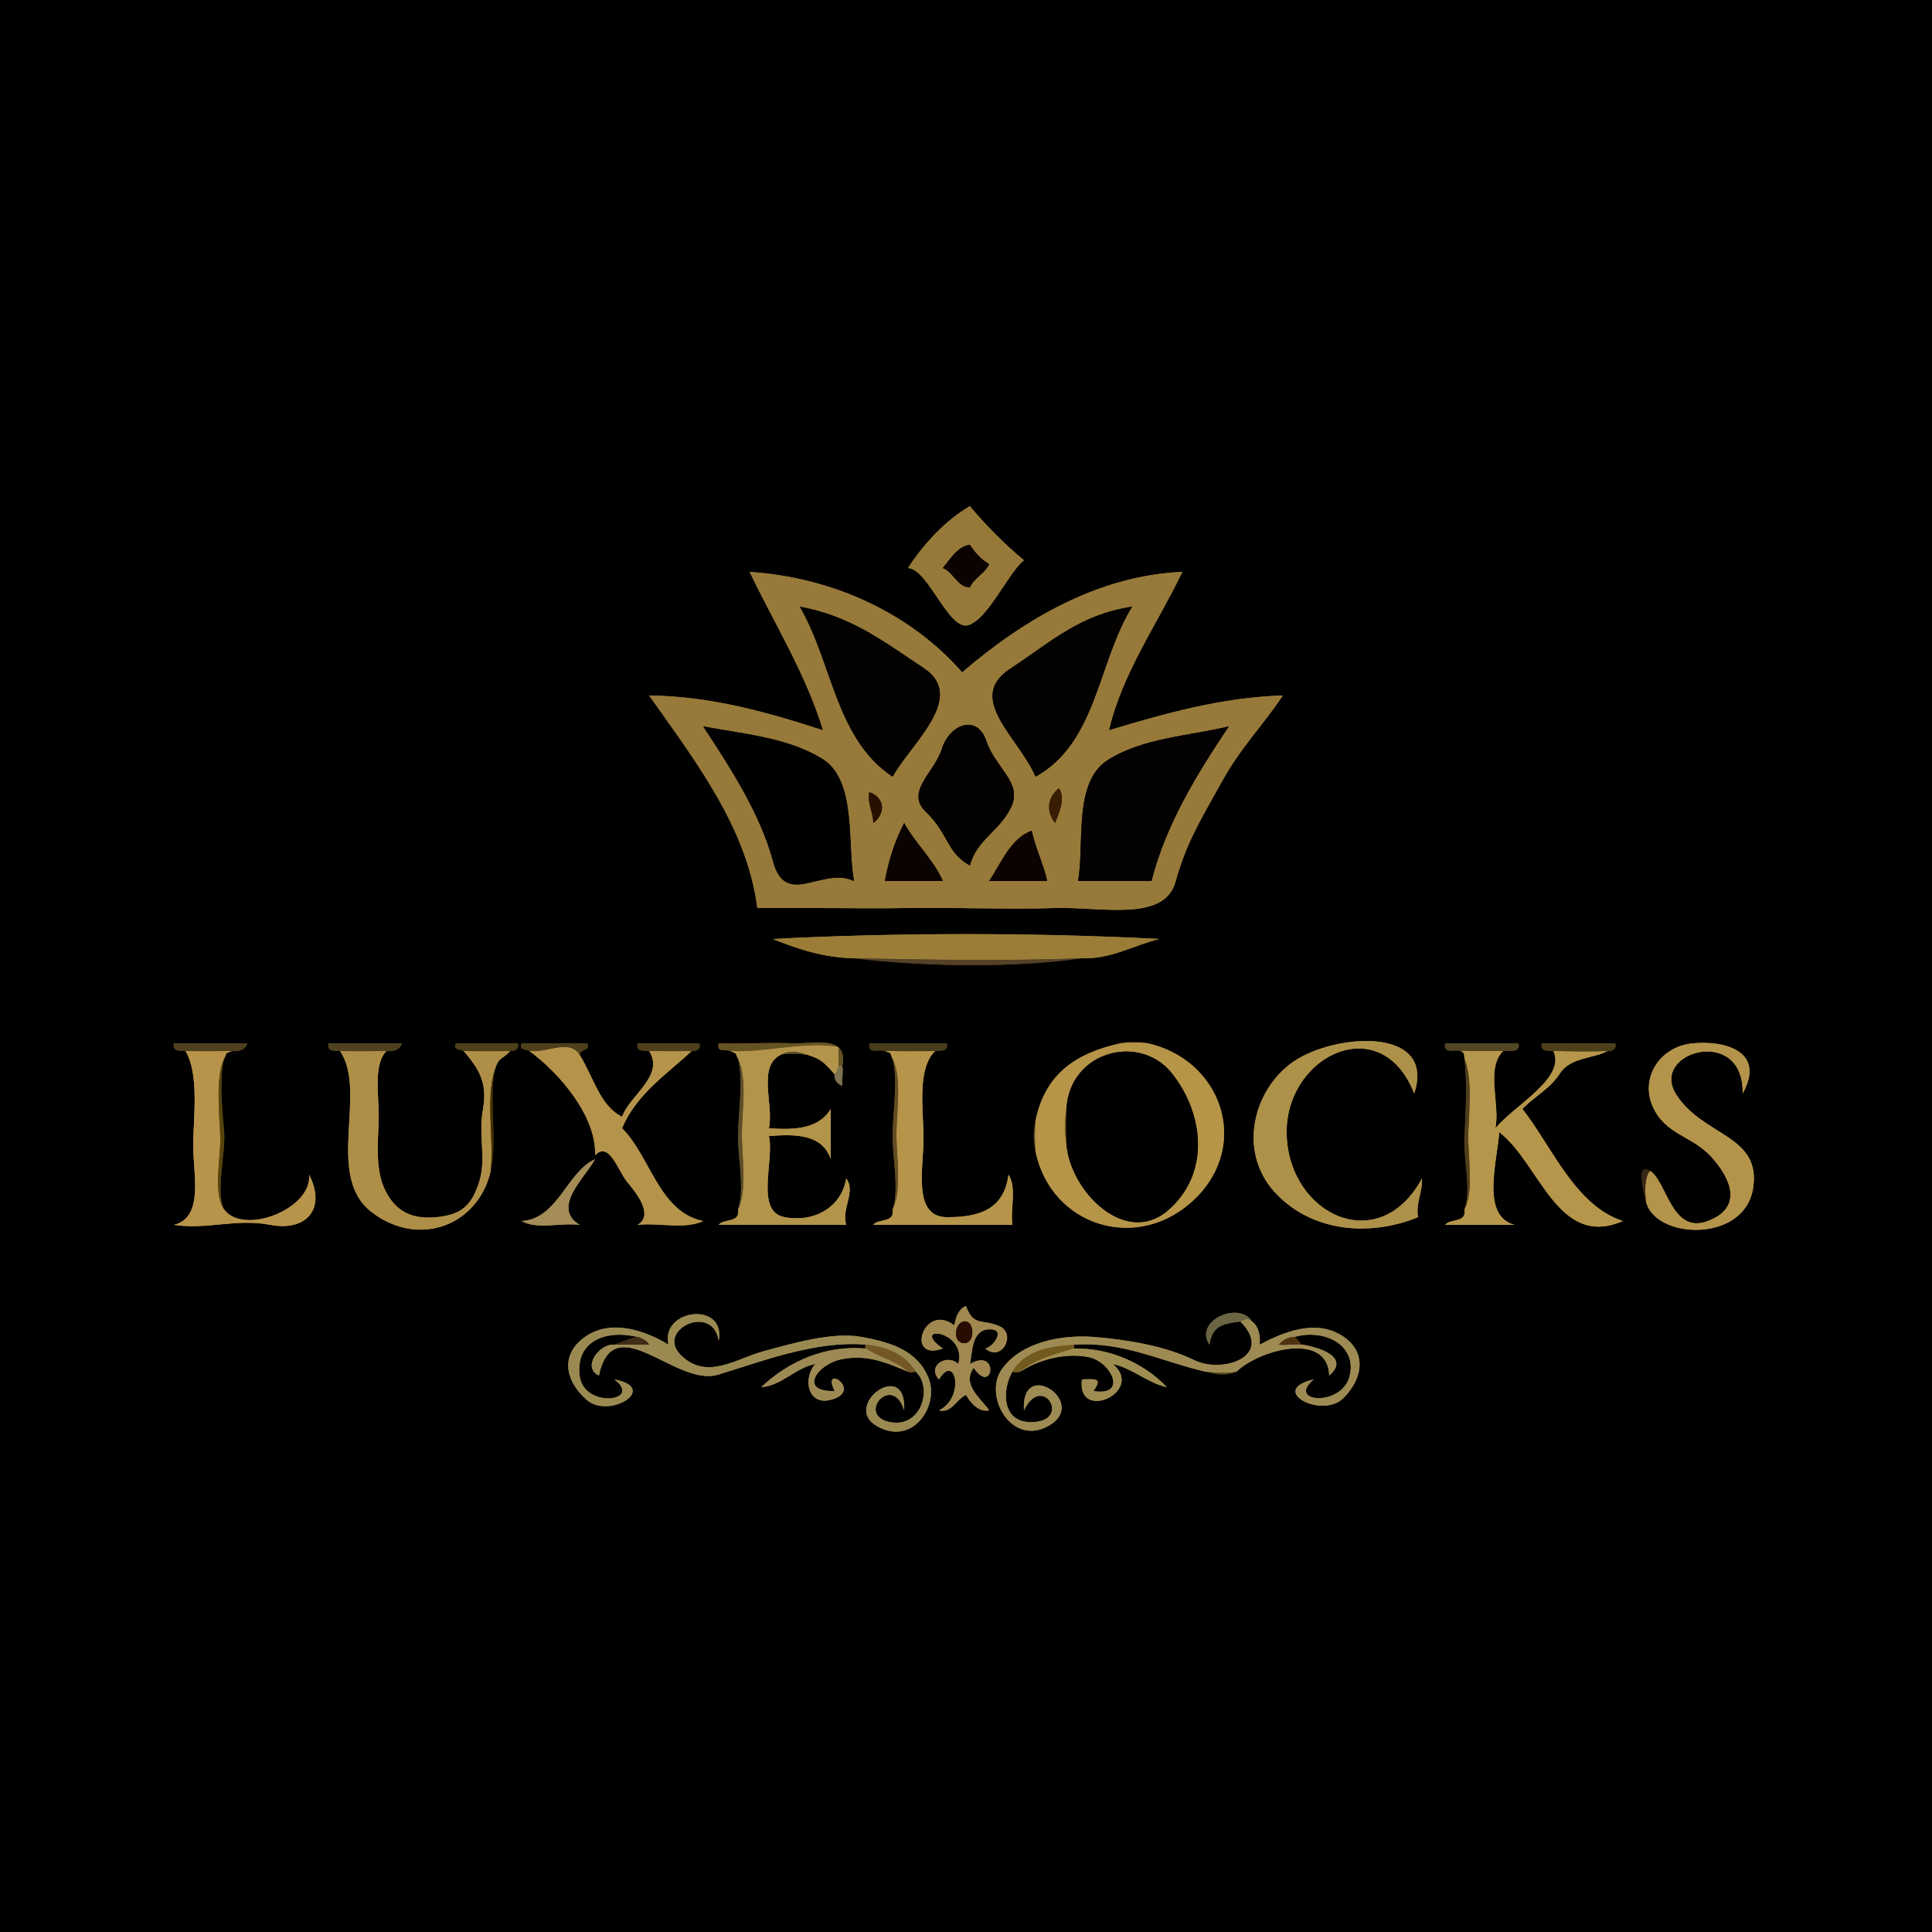 <svg xmlns="http://www.w3.org/2000/svg" xmlns:v="https://svgstorm.com"
viewBox = "0 0 500 500"
width="500"
height="500">
<g fill="None" fill-opacity="0.0" stroke="#000000" stroke-opacity="1.00" stroke-width="0.3"><path d="
M 0.00 500.00 
L 500.00 500.00
L 500.00 0.00
L 0.00 0.00
L 0.00 500.00
M 251.00 131.00 
C 255.18 135.99 260.04 140.89 265.00 145.00
C 260.95 148.22 255.91 159.90 250.75 161.75 C 245.59 163.60 240.35 147.34 235.00 147.00
C 238.87 140.92 244.86 134.49 251.00 131.00
M 249.00 174.00 
C 265.09 160.21 284.27 148.95 306.00 148.00
C 299.59 161.39 290.38 174.29 287.00 189.00
C 301.38 184.66 316.36 180.44 332.00 180.00
C 326.51 188.19 321.10 193.42 316.25 202.25 C 311.39 211.07 307.10 217.68 304.22 228.22 C 301.35 238.76 284.67 234.60 273.00 235.00 C 261.33 235.40 247.27 234.80 235.00 235.00 C 222.73 235.20 208.45 234.85 196.00 235.00
C 193.34 214.16 179.85 196.80 168.00 180.00
C 183.74 180.14 198.46 184.26 213.00 189.00
C 208.60 174.49 200.48 161.54 194.00 148.00
C 214.65 149.37 235.07 158.08 249.00 174.00
M 280.00 248.00 
C 262.06 250.56 238.89 250.16 221.00 248.00
C 213.40 247.85 206.83 245.77 200.00 243.00
C 232.27 241.33 267.81 241.33 300.00 243.00
C 293.39 244.70 287.21 248.31 280.00 248.00
M 297.00 270.00 
C 315.94 274.20 323.84 296.06 309.25 310.25 C 294.65 324.43 272.04 317.49 268.00 298.00
C 267.38 295.01 267.39 292.93 268.00 290.00
C 270.50 277.91 278.40 272.57 290.00 270.00
C 292.74 269.39 294.31 269.40 297.00 270.00
M 60.00 272.00 
C 58.02 272.83 58.96 272.07 58.00 274.00
C 56.64 279.07 57.55 287.74 58.00 293.00 C 58.45 298.26 55.70 308.36 58.00 313.00
C 62.92 319.82 80.83 312.94 80.00 304.00
C 84.57 313.00 79.08 318.73 70.00 317.00 C 60.92 315.27 53.89 318.30 45.00 317.00
C 53.01 315.06 49.87 303.28 50.00 296.00 C 50.13 288.72 51.52 277.81 48.00 272.00
C 46.55 271.87 44.60 272.28 45.00 270.00
C 51.33 270.00 57.67 270.00 64.00 270.00
C 63.51 271.83 61.65 272.18 60.00 272.00
M 100.00 272.00 
C 96.45 275.67 98.19 283.95 98.00 290.00 C 97.81 296.05 97.07 302.85 99.77 308.23 C 102.47 313.61 106.77 315.62 113.00 315.00 C 119.23 314.38 122.00 312.16 123.98 305.98 C 125.95 299.79 123.73 294.03 125.00 287.00 C 126.27 279.97 123.67 276.32 120.00 272.00
C 119.66 271.60 117.01 271.91 118.00 270.00
C 123.33 270.00 128.67 270.00 134.00 270.00
C 134.51 271.41 133.19 272.15 132.00 272.00
C 130.00 274.36 129.14 273.24 128.00 277.00
C 126.57 285.47 128.75 295.09 127.00 303.00
C 123.90 316.98 108.59 323.13 96.25 313.75 C 83.92 304.36 95.24 282.71 88.00 272.00
C 86.55 271.87 84.60 272.28 85.00 270.00
C 91.33 270.00 97.67 270.00 104.00 270.00
C 103.51 271.83 101.65 272.18 100.00 272.00
M 150.00 273.00 
C 153.32 278.09 155.24 286.32 161.00 289.00
C 163.05 283.33 172.03 278.45 168.00 272.00
C 166.55 271.87 164.60 272.28 165.00 270.00
C 170.33 270.00 175.67 270.00 181.00 270.00
C 181.51 271.41 180.19 272.15 179.00 272.00
C 172.79 277.85 164.63 283.16 161.00 292.00
C 168.33 299.26 170.56 313.71 182.00 316.00
C 177.25 318.26 170.51 316.38 165.00 317.00
C 169.39 314.46 164.52 308.54 162.23 305.77 C 159.94 303.00 157.66 295.17 154.00 299.00
C 154.45 289.13 145.02 277.86 137.00 272.00
C 136.58 271.56 134.07 271.94 135.00 270.00
C 140.67 270.00 146.33 270.00 152.00 270.00
C 152.82 272.01 150.18 271.47 150.00 273.00
M 218.00 276.00 
C 218.31 277.61 217.76 279.38 218.00 281.00
C 216.71 280.56 215.79 279.42 216.00 278.00
C 213.36 275.11 212.67 274.11 209.00 273.00
C 207.28 272.73 203.66 272.49 202.00 273.00
C 195.96 276.12 200.31 285.82 199.00 292.00
C 205.07 292.39 211.72 292.43 215.00 287.00
C 215.00 291.33 215.00 295.67 215.00 300.00
C 212.76 293.25 205.25 293.56 199.00 294.00
C 200.45 300.27 195.34 313.53 203.01 314.99 C 210.68 316.45 217.74 312.50 219.00 305.00
C 221.58 308.29 217.70 312.88 219.00 317.00
C 208.00 317.00 197.00 317.00 186.00 317.00
C 187.21 315.31 191.64 316.58 191.00 313.00
C 192.77 307.76 190.98 299.67 191.00 294.00 C 191.02 288.33 192.48 279.52 191.00 274.00
C 190.06 272.10 190.98 272.98 189.00 272.00
C 187.92 271.47 185.33 272.58 186.00 270.00
C 191.84 270.17 199.33 269.78 205.00 270.00 C 210.67 270.22 219.60 267.63 218.00 276.00
M 242.00 272.00 
C 237.16 276.78 239.07 287.42 239.00 295.00 C 238.93 302.58 236.25 314.92 245.00 315.00 C 253.75 315.07 259.84 312.80 261.00 304.00
C 263.21 307.42 261.42 312.82 262.00 317.00
C 250.00 317.00 238.00 317.00 226.00 317.00
C 227.21 315.31 231.64 316.58 231.00 313.00
C 232.77 307.76 230.98 299.67 231.00 294.00 C 231.02 288.33 232.48 279.52 231.00 274.00
C 230.11 272.20 231.07 272.77 229.00 272.00
C 227.59 271.47 224.44 272.96 225.00 270.00
C 231.67 270.00 238.33 270.00 245.00 270.00
C 245.64 272.03 243.31 272.06 242.00 272.00
M 366.00 283.00 
C 357.36 260.91 332.12 273.44 333.00 294.00 C 333.88 314.56 356.96 325.35 368.00 305.00
C 368.21 308.46 366.30 311.40 367.00 315.00
C 354.14 320.26 338.99 318.71 329.70 308.30 C 320.40 297.89 324.28 281.99 334.75 274.75 C 345.21 267.50 371.75 265.42 366.00 283.00
M 389.00 272.00 
C 384.40 276.65 388.30 285.76 387.00 292.00
C 391.78 286.16 405.41 278.96 402.00 272.00
C 400.55 271.87 398.60 272.28 399.00 270.00
C 405.33 270.00 411.67 270.00 418.00 270.00
C 418.51 271.41 417.19 272.15 416.00 272.00
C 412.54 273.96 406.46 273.59 403.75 277.75 C 401.05 281.91 397.17 283.65 394.00 287.00
C 401.60 296.64 407.61 312.00 420.00 316.00
C 403.16 323.33 398.46 301.01 388.00 293.00
C 387.56 300.23 383.09 314.73 392.00 317.00
C 386.00 317.00 380.00 317.00 374.00 317.00
C 375.21 315.31 379.64 316.58 379.00 313.00
C 380.86 307.48 378.65 299.97 379.00 294.00 C 379.35 288.03 379.74 280.02 379.00 274.00
C 378.87 272.94 379.14 272.45 378.00 272.00
C 376.61 271.45 373.42 272.97 374.00 270.00
C 380.33 270.00 386.67 270.00 393.00 270.00
C 393.63 272.53 390.47 271.90 389.00 272.00
M 426.00 311.00 
C 425.57 309.35 423.11 300.67 427.00 303.00
C 431.38 305.63 432.56 319.58 442.00 316.00 C 451.44 312.42 447.74 304.64 442.75 299.25 C 437.76 293.86 430.94 293.68 427.70 286.30 C 424.45 278.93 429.54 270.87 438.02 270.02 C 446.51 269.18 457.04 272.17 451.00 283.00
C 451.36 265.14 426.80 272.22 433.78 283.22 C 440.76 294.22 455.99 293.63 453.67 307.67 C 451.35 321.71 428.35 320.77 426.00 311.00
M 154.00 300.00 
C 151.27 304.98 142.68 312.45 150.00 317.00
C 145.17 316.35 139.01 318.31 135.00 316.00
C 144.35 315.50 146.76 303.21 154.00 300.00
M 250.00 338.00 
C 251.99 343.52 254.41 341.22 258.74 343.26 C 263.07 345.29 259.25 352.62 255.00 349.00
C 256.82 348.75 260.68 343.90 255.97 344.03 C 251.26 344.16 251.66 350.56 251.00 353.00
C 258.75 348.55 257.03 361.41 252.00 354.00
C 248.83 358.25 253.80 361.86 256.00 365.00
C 253.30 365.60 251.17 363.03 250.00 361.00
C 247.46 362.14 246.31 365.83 243.00 365.00
C 249.85 361.73 247.27 349.88 243.00 357.00
C 239.73 353.48 245.15 350.19 248.00 353.00
C 250.40 344.13 235.11 342.69 244.00 349.00
C 234.23 352.57 238.92 336.87 247.00 343.00
C 247.27 341.17 248.02 338.70 250.00 338.00
M 237.00 355.00 
C 236.77 354.94 235.89 355.38 235.00 355.00
C 229.10 352.49 224.17 350.47 217.78 351.78 C 211.39 353.08 206.57 360.27 216.00 360.00
C 212.50 352.90 222.86 359.36 215.97 361.97 C 209.08 364.58 207.57 356.81 211.00 353.00
C 205.89 353.94 202.35 358.63 197.00 359.00
C 204.07 352.28 213.75 348.06 224.00 349.00
C 223.77 348.86 224.00 348.00 224.00 348.00
C 211.15 346.84 196.61 352.52 185.78 355.78 C 174.94 359.03 158.82 338.08 155.00 356.00
C 150.45 353.81 155.22 347.64 159.00 348.00
C 160.03 347.64 164.13 345.93 165.00 346.00
C 156.47 343.99 148.97 347.28 150.00 356.00 C 151.03 364.72 166.56 362.67 159.00 357.00
C 170.80 359.21 157.63 367.45 151.77 362.23 C 145.91 357.00 145.08 350.19 151.75 345.75 C 158.42 341.32 167.19 344.45 173.00 348.00
C 170.87 338.66 187.95 336.69 186.00 347.00
C 184.49 337.08 169.51 344.17 176.25 350.75 C 183.00 357.32 190.50 351.60 197.68 349.68 C 204.85 347.76 215.37 344.60 223.00 346.00 C 230.63 347.40 237.48 349.53 240.32 356.68 C 243.16 363.83 236.17 374.39 226.93 369.07 C 217.68 363.76 234.73 351.22 234.00 365.00
C 231.03 355.32 221.62 366.03 230.03 367.97 C 238.44 369.92 241.53 359.08 237.00 355.00
M 324.00 342.00 
C 325.81 343.24 326.21 345.81 326.00 348.00
C 331.98 344.81 339.96 341.54 346.69 345.31 C 353.43 349.07 353.35 356.04 347.75 361.75 C 342.16 367.46 327.91 359.72 340.00 357.00
C 332.77 362.97 347.16 364.19 349.25 356.25 C 351.35 348.32 343.02 343.75 335.00 346.00
C 335.49 346.12 336.58 347.83 337.00 348.00
C 340.99 348.57 349.65 351.12 344.00 356.00
C 343.67 344.59 326.10 349.14 320.00 355.00
C 316.96 356.15 314.91 355.68 312.00 355.00
C 300.42 352.31 290.74 347.13 278.00 348.00
C 277.96 348.00 278.00 349.00 278.00 349.00
C 287.01 348.81 295.92 352.65 302.00 359.00
C 297.02 357.95 293.00 354.06 288.00 353.00
C 296.47 360.15 278.61 368.23 280.00 357.00
C 283.95 356.85 285.23 356.72 283.00 360.00
C 291.90 361.48 287.68 352.43 281.77 351.23 C 275.86 350.03 268.94 351.79 264.00 355.00
C 263.30 355.29 261.93 355.02 262.00 355.00
C 259.29 359.56 258.96 368.91 268.01 367.99 C 277.05 367.07 269.61 355.41 265.00 365.00
C 264.11 351.28 281.55 362.73 271.77 368.77 C 261.99 374.81 254.29 361.35 259.31 354.31 C 264.33 347.26 274.80 345.38 283.00 346.00 C 291.20 346.62 301.50 348.28 309.02 351.98 C 316.55 355.67 329.84 350.88 321.00 342.00
C 316.42 342.60 313.79 343.07 313.00 348.00
C 308.83 341.80 320.77 336.58 324.00 342.00 Z"/>
</g>
<g fill="None" fill-opacity="0.0" stroke="#967939" stroke-opacity="1.00" stroke-width="0.3"><path d="
M 251.00 131.00 
C 244.86 134.49 238.87 140.92 235.00 147.00
C 240.35 147.34 245.59 163.60 250.75 161.75 C 255.91 159.90 260.95 148.22 265.00 145.00
C 260.04 140.89 255.18 135.99 251.00 131.00
M 251.00 141.00 
C 252.26 142.93 254.00 144.91 256.00 146.00
C 254.89 148.41 252.04 149.62 251.00 152.00
C 247.85 152.04 246.70 147.98 244.00 147.00
C 245.89 144.73 247.89 141.34 251.00 141.00 Z"/>
</g>
<g fill="None" fill-opacity="0.0" stroke="#0C0301" stroke-opacity="1.00" stroke-width="0.3"><path d="
M 251.00 141.00 
C 247.89 141.34 245.89 144.73 244.00 147.00
C 246.70 147.98 247.85 152.04 251.00 152.00
C 252.04 149.62 254.89 148.41 256.00 146.00
C 254.00 144.91 252.26 142.93 251.00 141.00 Z"/>
</g>
<g fill="None" fill-opacity="0.0" stroke="#977939" stroke-opacity="1.00" stroke-width="0.3"><path d="
M 249.00 174.00 
C 235.07 158.08 214.65 149.37 194.00 148.00
C 200.48 161.54 208.60 174.49 213.00 189.00
C 198.46 184.26 183.74 180.14 168.00 180.00
C 179.85 196.80 193.34 214.16 196.00 235.00
C 208.45 234.85 222.73 235.20 235.00 235.00 C 247.27 234.80 261.33 235.40 273.00 235.00 C 284.67 234.60 301.35 238.76 304.22 228.22 C 307.10 217.68 311.39 211.07 316.25 202.25 C 321.10 193.42 326.51 188.19 332.00 180.00
C 316.36 180.44 301.38 184.66 287.00 189.00
C 290.38 174.29 299.59 161.39 306.00 148.00
C 284.27 148.95 265.09 160.21 249.00 174.00
M 231.00 201.00 
C 216.24 191.16 215.49 171.61 207.00 157.00
C 220.13 159.50 227.80 165.41 239.08 172.92 C 250.37 180.42 235.64 192.54 231.00 201.00
M 293.00 157.00 
C 284.04 171.38 283.94 192.11 268.00 201.00
C 263.94 191.22 249.83 180.81 261.23 173.23 C 272.63 165.65 279.51 159.12 293.00 157.00
M 251.00 224.00 
C 244.92 220.58 245.40 215.58 239.75 210.25 C 234.09 204.93 241.76 200.13 243.77 193.77 C 245.78 187.41 252.89 184.71 255.25 191.75 C 257.61 198.79 264.61 202.46 261.74 208.74 C 258.88 215.03 252.75 217.22 251.00 224.00
M 221.00 228.00 
C 212.94 224.11 203.35 235.19 200.07 222.93 C 196.80 210.66 189.02 198.68 182.00 188.00
C 192.20 189.94 203.57 190.79 212.69 196.31 C 221.82 201.82 219.21 218.48 221.00 228.00
M 318.00 188.00 
C 309.67 200.43 301.67 213.50 298.00 228.00
C 291.67 228.00 285.33 228.00 279.00 228.00
C 280.75 218.59 277.63 202.46 286.70 196.70 C 295.76 190.94 307.78 190.48 318.00 188.00
M 273.00 213.00 
C 270.73 209.73 271.03 206.60 274.00 204.00
C 275.90 206.15 274.04 210.84 273.00 213.00
M 226.00 213.00 
C 226.03 210.26 224.37 207.92 225.00 205.00
C 229.16 206.47 229.16 210.69 226.00 213.00
M 234.00 213.00 
C 236.90 218.31 241.58 222.43 244.00 228.00
C 239.00 228.00 234.00 228.00 229.00 228.00
C 229.93 222.89 231.67 217.36 234.00 213.00
M 267.00 215.00 
C 267.96 219.43 270.03 223.54 271.00 228.00
C 266.00 228.00 261.00 228.00 256.00 228.00
C 259.05 223.45 261.57 216.92 267.00 215.00 Z"/>
</g>
<g fill="None" fill-opacity="0.0" stroke="#030201" stroke-opacity="1.00" stroke-width="0.3"><path d="
M 231.00 201.00 
C 235.64 192.54 250.37 180.42 239.08 172.92 C 227.80 165.41 220.13 159.50 207.00 157.00
C 215.49 171.61 216.24 191.16 231.00 201.00 Z"/>
</g>
<g fill="None" fill-opacity="0.0" stroke="#030201" stroke-opacity="1.00" stroke-width="0.3"><path d="
M 293.00 157.00 
C 279.51 159.12 272.63 165.65 261.23 173.23 C 249.83 180.81 263.94 191.22 268.00 201.00
C 283.94 192.11 284.04 171.38 293.00 157.00 Z"/>
</g>
<g fill="None" fill-opacity="0.0" stroke="#040201" stroke-opacity="1.00" stroke-width="0.3"><path d="
M 251.00 224.00 
C 252.75 217.22 258.88 215.03 261.74 208.74 C 264.61 202.46 257.61 198.79 255.25 191.75 C 252.89 184.71 245.78 187.41 243.77 193.77 C 241.76 200.13 234.09 204.93 239.75 210.25 C 245.40 215.58 244.92 220.58 251.00 224.00 Z"/>
</g>
<g fill="None" fill-opacity="0.0" stroke="#020101" stroke-opacity="1.00" stroke-width="0.3"><path d="
M 221.00 228.00 
C 219.21 218.48 221.82 201.82 212.69 196.31 C 203.57 190.79 192.20 189.94 182.00 188.00
C 189.02 198.68 196.80 210.66 200.07 222.93 C 203.35 235.19 212.94 224.11 221.00 228.00 Z"/>
</g>
<g fill="None" fill-opacity="0.0" stroke="#030101" stroke-opacity="1.00" stroke-width="0.3"><path d="
M 318.00 188.00 
C 307.78 190.48 295.76 190.94 286.70 196.70 C 277.63 202.46 280.75 218.59 279.00 228.00
C 285.33 228.00 291.67 228.00 298.00 228.00
C 301.67 213.50 309.67 200.43 318.00 188.00 Z"/>
</g>
<g fill="None" fill-opacity="0.0" stroke="#381D03" stroke-opacity="1.00" stroke-width="0.3"><path d="
M 273.00 213.00 
C 274.04 210.84 275.90 206.15 274.00 204.00
C 271.03 206.60 270.73 209.73 273.00 213.00 Z"/>
</g>
<g fill="None" fill-opacity="0.0" stroke="#281001" stroke-opacity="1.00" stroke-width="0.3"><path d="
M 226.00 213.00 
C 229.16 210.69 229.16 206.47 225.00 205.00
C 224.37 207.92 226.03 210.26 226.00 213.00 Z"/>
</g>
<g fill="None" fill-opacity="0.0" stroke="#0B0301" stroke-opacity="1.00" stroke-width="0.3"><path d="
M 234.00 213.00 
C 231.67 217.36 229.93 222.89 229.00 228.00
C 234.00 228.00 239.00 228.00 244.00 228.00
C 241.58 222.43 236.90 218.31 234.00 213.00 Z"/>
</g>
<g fill="None" fill-opacity="0.0" stroke="#0C0201" stroke-opacity="1.00" stroke-width="0.3"><path d="
M 267.00 215.00 
C 261.57 216.92 259.05 223.45 256.00 228.00
C 261.00 228.00 266.00 228.00 271.00 228.00
C 270.03 223.54 267.96 219.43 267.00 215.00 Z"/>
</g>
<g fill="None" fill-opacity="0.0" stroke="#9B7D38" stroke-opacity="1.00" stroke-width="0.3"><path d="
M 221.00 248.00 
C 240.55 248.39 260.46 248.75 280.00 248.00
C 287.21 248.31 293.39 244.70 300.00 243.00
C 267.81 241.33 232.27 241.33 200.00 243.00
C 206.83 245.77 213.40 247.85 221.00 248.00 Z"/>
</g>
<g fill="None" fill-opacity="0.0" stroke="#544125" stroke-opacity="1.00" stroke-width="0.3"><path d="
M 280.00 248.00 
C 260.46 248.75 240.55 248.39 221.00 248.00
C 238.89 250.16 262.06 250.56 280.00 248.00 Z"/>
</g>
<g fill="None" fill-opacity="0.0" stroke="#311F01" stroke-opacity="1.00" stroke-width="0.3"><path d="
M 290.00 270.00 
C 292.19 269.79 294.81 269.79 297.00 270.00
C 294.31 269.40 292.74 269.39 290.00 270.00 Z"/>
</g>
<g fill="None" fill-opacity="0.0" stroke="#4F411F" stroke-opacity="1.00" stroke-width="0.3"><path d="
M 48.00 272.00 
C 50.05 272.18 57.97 272.11 60.00 272.00
C 61.65 272.18 63.51 271.83 64.00 270.00
C 57.67 270.00 51.33 270.00 45.00 270.00
C 44.60 272.28 46.55 271.87 48.00 272.00 Z"/>
</g>
<g fill="None" fill-opacity="0.0" stroke="#4E411F" stroke-opacity="1.00" stroke-width="0.3"><path d="
M 88.00 272.00 
C 90.05 272.18 97.97 272.11 100.00 272.00
C 101.65 272.18 103.51 271.83 104.00 270.00
C 97.67 270.00 91.33 270.00 85.00 270.00
C 84.60 272.28 86.55 271.87 88.00 272.00 Z"/>
</g>
<g fill="None" fill-opacity="0.0" stroke="#4C4018" stroke-opacity="1.00" stroke-width="0.3"><path d="
M 120.00 272.00 
C 121.00 272.16 131.08 272.15 132.00 272.00
C 133.19 272.15 134.51 271.41 134.00 270.00
C 128.67 270.00 123.33 270.00 118.00 270.00
C 117.01 271.91 119.66 271.60 120.00 272.00 Z"/>
</g>
<g fill="None" fill-opacity="0.0" stroke="#4D401B" stroke-opacity="1.00" stroke-width="0.3"><path d="
M 137.00 272.00 
C 141.46 272.71 147.25 268.78 150.00 273.00
C 150.18 271.47 152.82 272.01 152.00 270.00
C 146.33 270.00 140.67 270.00 135.00 270.00
C 134.07 271.94 136.58 271.56 137.00 272.00 Z"/>
</g>
<g fill="None" fill-opacity="0.0" stroke="#4E401C" stroke-opacity="1.00" stroke-width="0.3"><path d="
M 168.00 272.00 
C 169.20 272.11 178.01 272.16 179.00 272.00
C 180.19 272.15 181.51 271.41 181.00 270.00
C 175.67 270.00 170.33 270.00 165.00 270.00
C 164.60 272.28 166.55 271.87 168.00 272.00 Z"/>
</g>
<g fill="None" fill-opacity="0.0" stroke="#665322" stroke-opacity="1.00" stroke-width="0.3"><path d="
M 189.00 272.00 
C 197.16 272.72 208.02 269.38 217.00 271.00
C 217.00 272.67 217.00 274.33 217.00 276.00
C 217.20 275.76 218.00 276.00 218.00 276.00
C 219.60 267.63 210.67 270.22 205.00 270.00 C 199.33 269.78 191.84 270.17 186.00 270.00
C 185.33 272.58 187.92 271.47 189.00 272.00 Z"/>
</g>
<g fill="None" fill-opacity="0.0" stroke="#483D1A" stroke-opacity="1.00" stroke-width="0.3"><path d="
M 229.00 272.00 
C 231.53 272.10 239.63 272.21 242.00 272.00
C 243.31 272.06 245.64 272.03 245.00 270.00
C 238.33 270.00 231.67 270.00 225.00 270.00
C 224.44 272.96 227.59 271.47 229.00 272.00 Z"/>
</g>
<g fill="None" fill-opacity="0.0" stroke="#B69448" stroke-opacity="1.00" stroke-width="0.3"><path d="
M 268.00 290.00 
C 267.77 292.52 267.77 295.48 268.00 298.00
C 272.04 317.49 294.65 324.43 309.25 310.25 C 323.84 296.06 315.94 274.20 297.00 270.00
C 294.81 269.79 292.19 269.79 290.00 270.00
C 278.40 272.57 270.50 277.91 268.00 290.00
M 276.00 296.00 
C 275.43 292.81 275.49 290.11 276.00 287.00
C 276.81 272.04 294.92 267.32 303.25 277.75 C 311.58 288.18 313.31 303.73 302.25 313.25 C 291.18 322.77 276.83 308.13 276.00 296.00 Z"/>
</g>
<g fill="None" fill-opacity="0.0" stroke="#AE9149" stroke-opacity="1.00" stroke-width="0.3"><path d="
M 366.00 283.00 
C 371.75 265.42 345.21 267.50 334.75 274.75 C 324.28 281.99 320.40 297.89 329.70 308.30 C 338.99 318.71 354.14 320.26 367.00 315.00
C 366.30 311.40 368.21 308.46 368.00 305.00
C 356.96 325.35 333.88 314.56 333.00 294.00 C 332.12 273.44 357.36 260.91 366.00 283.00 Z"/>
</g>
<g fill="None" fill-opacity="0.0" stroke="#514523" stroke-opacity="1.00" stroke-width="0.3"><path d="
M 378.00 272.00 
C 380.15 272.08 386.92 272.08 389.00 272.00
C 390.47 271.90 393.63 272.53 393.00 270.00
C 386.67 270.00 380.33 270.00 374.00 270.00
C 373.42 272.97 376.61 271.45 378.00 272.00 Z"/>
</g>
<g fill="None" fill-opacity="0.0" stroke="#4C401B" stroke-opacity="1.00" stroke-width="0.3"><path d="
M 402.00 272.00 
C 404.07 272.18 414.15 272.30 416.00 272.00
C 417.19 272.15 418.51 271.41 418.00 270.00
C 411.67 270.00 405.33 270.00 399.00 270.00
C 398.60 272.28 400.55 271.87 402.00 272.00 Z"/>
</g>
<g fill="None" fill-opacity="0.0" stroke="#B4944B" stroke-opacity="1.00" stroke-width="0.3"><path d="
M 427.00 303.00 
C 425.55 304.70 425.67 308.59 426.00 311.00
C 428.35 320.77 451.35 321.71 453.67 307.67 C 455.99 293.63 440.76 294.22 433.78 283.22 C 426.80 272.22 451.36 265.14 451.00 283.00
C 457.04 272.17 446.51 269.18 438.02 270.02 C 429.54 270.87 424.45 278.93 427.70 286.30 C 430.94 293.68 437.76 293.86 442.75 299.25 C 447.74 304.64 451.44 312.42 442.00 316.00 C 432.56 319.58 431.38 305.63 427.00 303.00 Z"/>
</g>
<g fill="None" fill-opacity="0.0" stroke="#B8944B" stroke-opacity="1.00" stroke-width="0.3"><path d="
M 48.00 272.00 
C 51.52 277.81 50.13 288.72 50.00 296.00 C 49.87 303.28 53.01 315.06 45.00 317.00
C 53.89 318.30 60.92 315.27 70.00 317.00 C 79.08 318.73 84.57 313.00 80.00 304.00
C 80.83 312.94 62.92 319.82 58.00 313.00
C 55.00 308.85 57.20 299.48 57.00 294.00 C 56.80 288.52 55.71 278.61 58.00 274.00
C 58.96 272.07 58.02 272.83 60.00 272.00
C 57.97 272.11 50.05 272.18 48.00 272.00 Z"/>
</g>
<g fill="None" fill-opacity="0.0" stroke="#AF8F48" stroke-opacity="1.00" stroke-width="0.3"><path d="
M 88.00 272.00 
C 95.24 282.71 83.92 304.36 96.25 313.75 C 108.59 323.13 123.90 316.98 127.00 303.00
C 127.88 294.47 125.65 284.74 128.00 277.00
C 129.14 273.24 130.00 274.36 132.00 272.00
C 131.08 272.15 121.00 272.16 120.00 272.00
C 123.67 276.32 126.27 279.97 125.00 287.00 C 123.73 294.03 125.95 299.79 123.98 305.98 C 122.00 312.16 119.23 314.38 113.00 315.00 C 106.77 315.62 102.47 313.61 99.77 308.23 C 97.07 302.85 97.81 296.05 98.00 290.00 C 98.19 283.95 96.45 275.67 100.00 272.00
C 97.97 272.11 90.05 272.18 88.00 272.00 Z"/>
</g>
<g fill="None" fill-opacity="0.0" stroke="#B5934A" stroke-opacity="1.00" stroke-width="0.3"><path d="
M 137.00 272.00 
C 145.02 277.86 154.45 289.13 154.00 299.00
C 157.66 295.17 159.94 303.00 162.23 305.77 C 164.52 308.54 169.39 314.46 165.00 317.00
C 170.51 316.38 177.25 318.26 182.00 316.00
C 170.56 313.71 168.33 299.26 161.00 292.00
C 164.63 283.16 172.79 277.85 179.00 272.00
C 178.01 272.16 169.20 272.11 168.00 272.00
C 172.03 278.45 163.05 283.33 161.00 289.00
C 155.24 286.32 153.32 278.09 150.00 273.00
C 147.25 268.78 141.46 272.71 137.00 272.00 Z"/>
</g>
<g fill="None" fill-opacity="0.0" stroke="#B3944B" stroke-opacity="1.00" stroke-width="0.3"><path d="
M 189.00 272.00 
C 190.98 272.98 190.06 272.10 191.00 274.00
C 193.39 278.82 192.09 287.19 192.00 293.00 C 191.91 298.81 193.50 308.16 191.00 313.00
C 191.64 316.58 187.21 315.31 186.00 317.00
C 197.00 317.00 208.00 317.00 219.00 317.00
C 217.70 312.88 221.58 308.29 219.00 305.00
C 217.74 312.50 210.68 316.45 203.01 314.99 C 195.34 313.53 200.45 300.27 199.00 294.00
C 205.25 293.56 212.76 293.25 215.00 300.00
C 215.00 295.67 215.00 291.33 215.00 287.00
C 211.72 292.43 205.07 292.39 199.00 292.00
C 200.31 285.82 195.96 276.12 202.00 273.00
C 204.67 271.62 206.45 272.23 209.00 273.00
C 212.67 274.11 213.36 275.11 216.00 278.00
C 215.95 278.69 217.28 275.65 217.00 276.00
C 217.00 274.33 217.00 272.67 217.00 271.00
C 208.02 269.38 197.16 272.72 189.00 272.00 Z"/>
</g>
<g fill="None" fill-opacity="0.0" stroke="#B6954A" stroke-opacity="1.00" stroke-width="0.3"><path d="
M 229.00 272.00 
C 231.07 272.77 230.11 272.20 231.00 274.00
C 233.39 278.82 232.09 287.19 232.00 293.00 C 231.91 298.81 233.50 308.16 231.00 313.00
C 231.64 316.58 227.21 315.31 226.00 317.00
C 238.00 317.00 250.00 317.00 262.00 317.00
C 261.42 312.82 263.21 307.42 261.00 304.00
C 259.84 312.80 253.75 315.07 245.00 315.00 C 236.25 314.92 238.93 302.58 239.00 295.00 C 239.07 287.42 237.16 276.78 242.00 272.00
C 239.63 272.21 231.53 272.10 229.00 272.00 Z"/>
</g>
<g fill="None" fill-opacity="0.0" stroke="#B6964B" stroke-opacity="1.00" stroke-width="0.3"><path d="
M 378.00 272.00 
C 379.14 272.45 378.87 272.94 379.00 274.00
C 381.07 279.07 380.23 287.06 380.00 293.00 C 379.77 298.94 381.57 308.03 379.00 313.00
C 379.64 316.58 375.21 315.31 374.00 317.00
C 380.00 317.00 386.00 317.00 392.00 317.00
C 383.09 314.73 387.56 300.23 388.00 293.00
C 398.46 301.01 403.16 323.33 420.00 316.00
C 407.61 312.00 401.60 296.64 394.00 287.00
C 397.17 283.65 401.05 281.91 403.75 277.75 C 406.46 273.59 412.54 273.96 416.00 272.00
C 414.15 272.30 404.07 272.18 402.00 272.00
C 405.41 278.96 391.78 286.16 387.00 292.00
C 388.30 285.76 384.40 276.65 389.00 272.00
C 386.92 272.08 380.15 272.08 378.00 272.00 Z"/>
</g>
<g fill="None" fill-opacity="0.0" stroke="#584F28" stroke-opacity="1.00" stroke-width="0.3"><path d="
M 202.00 273.00 
C 203.66 272.49 207.28 272.73 209.00 273.00
C 206.45 272.23 204.67 271.62 202.00 273.00 Z"/>
</g>
<g fill="None" fill-opacity="0.0" stroke="#010101" stroke-opacity="1.00" stroke-width="0.3"><path d="
M 276.00 287.00 
C 275.84 289.92 275.80 293.08 276.00 296.00
C 276.83 308.13 291.18 322.77 302.25 313.25 C 313.31 303.73 311.58 288.18 303.25 277.75 C 294.92 267.32 276.81 272.04 276.00 287.00 Z"/>
</g>
<g fill="None" fill-opacity="0.0" stroke="#57450D" stroke-opacity="1.00" stroke-width="0.3"><path d="
M 58.00 313.00 
C 55.70 308.36 58.45 298.26 58.00 293.00 C 57.55 287.74 56.64 279.07 58.00 274.00
C 55.71 278.61 56.80 288.52 57.00 294.00 C 57.20 299.48 55.00 308.85 58.00 313.00 Z"/>
</g>
<g fill="None" fill-opacity="0.0" stroke="#5D4E2A" stroke-opacity="1.00" stroke-width="0.3"><path d="
M 191.00 313.00 
C 193.50 308.16 191.91 298.81 192.00 293.00 C 192.09 287.19 193.39 278.82 191.00 274.00
C 192.48 279.52 191.02 288.33 191.00 294.00 C 190.98 299.67 192.77 307.76 191.00 313.00 Z"/>
</g>
<g fill="None" fill-opacity="0.0" stroke="#634C23" stroke-opacity="1.00" stroke-width="0.3"><path d="
M 231.00 313.00 
C 233.50 308.16 231.91 298.81 232.00 293.00 C 232.09 287.19 233.39 278.82 231.00 274.00
C 232.48 279.52 231.02 288.33 231.00 294.00 C 230.98 299.67 232.77 307.76 231.00 313.00 Z"/>
</g>
<g fill="None" fill-opacity="0.0" stroke="#52401C" stroke-opacity="1.00" stroke-width="0.3"><path d="
M 379.00 313.00 
C 381.57 308.03 379.77 298.94 380.00 293.00 C 380.23 287.06 381.07 279.07 379.00 274.00
C 379.74 280.02 379.35 288.03 379.00 294.00 C 378.65 299.97 380.86 307.48 379.00 313.00 Z"/>
</g>
<g fill="None" fill-opacity="0.0" stroke="#7D7351" stroke-opacity="1.00" stroke-width="0.3"><path d="
M 216.00 278.00 
C 215.79 279.42 216.71 280.56 218.00 281.00
C 217.76 279.38 218.31 277.61 218.00 276.00
C 218.00 276.00 217.20 275.76 217.00 276.00
C 217.28 275.65 215.95 278.69 216.00 278.00 Z"/>
</g>
<g fill="None" fill-opacity="0.0" stroke="#453000" stroke-opacity="1.00" stroke-width="0.3"><path d="
M 127.00 303.00 
C 128.75 295.09 126.57 285.47 128.00 277.00
C 125.65 284.74 127.88 294.47 127.00 303.00 Z"/>
</g>
<g fill="None" fill-opacity="0.0" stroke="#624C1A" stroke-opacity="1.00" stroke-width="0.3"><path d="
M 276.00 296.00 
C 275.80 293.08 275.84 289.92 276.00 287.00
C 275.49 290.11 275.43 292.81 276.00 296.00 Z"/>
</g>
<g fill="None" fill-opacity="0.0" stroke="#614A28" stroke-opacity="1.00" stroke-width="0.3"><path d="
M 268.00 298.00 
C 267.77 295.48 267.77 292.52 268.00 290.00
C 267.39 292.93 267.38 295.01 268.00 298.00 Z"/>
</g>
<g fill="None" fill-opacity="0.0" stroke="#A48D59" stroke-opacity="1.00" stroke-width="0.3"><path d="
M 154.00 300.00 
C 146.76 303.21 144.35 315.50 135.00 316.00
C 139.01 318.31 145.17 316.35 150.00 317.00
C 142.68 312.45 151.27 304.98 154.00 300.00 Z"/>
</g>
<g fill="None" fill-opacity="0.0" stroke="#382816" stroke-opacity="1.00" stroke-width="0.3"><path d="
M 426.00 311.00 
C 425.67 308.59 425.55 304.70 427.00 303.00
C 423.11 300.67 425.57 309.35 426.00 311.00 Z"/>
</g>
<g fill="None" fill-opacity="0.0" stroke="#A08850" stroke-opacity="1.00" stroke-width="0.3"><path d="
M 250.00 338.00 
C 248.02 338.70 247.27 341.17 247.00 343.00
C 238.92 336.87 234.23 352.57 244.00 349.00
C 235.11 342.69 250.40 344.13 248.00 353.00
C 245.15 350.19 239.73 353.48 243.00 357.00
C 247.27 349.88 249.85 361.73 243.00 365.00
C 246.31 365.83 247.46 362.14 250.00 361.00
C 251.17 363.03 253.30 365.60 256.00 365.00
C 253.80 361.86 248.83 358.25 252.00 354.00
C 257.03 361.41 258.75 348.55 251.00 353.00
C 251.66 350.56 251.26 344.16 255.97 344.03 C 260.68 343.90 256.82 348.75 255.00 349.00
C 259.25 352.62 263.07 345.29 258.74 343.26 C 254.41 341.22 251.99 343.52 250.00 338.00
M 250.00 342.00 
C 252.33 342.39 252.29 348.00 249.25 347.59 C 246.21 347.18 247.27 341.54 250.00 342.00 Z"/>
</g>
<g fill="None" fill-opacity="0.0" stroke="#9A8A52" stroke-opacity="1.00" stroke-width="0.3"><path d="
M 165.00 346.00 
C 166.04 346.24 167.56 347.07 168.00 348.00
C 165.00 348.00 162.00 348.00 159.00 348.00
C 155.22 347.64 150.45 353.81 155.00 356.00
C 158.82 338.08 174.94 359.03 185.78 355.78 C 196.61 352.52 211.15 346.84 224.00 348.00
C 229.47 348.54 234.10 350.36 237.00 355.00
C 241.53 359.08 238.44 369.92 230.03 367.97 C 221.62 366.03 231.03 355.32 234.00 365.00
C 234.73 351.22 217.68 363.76 226.93 369.07 C 236.17 374.39 243.16 363.83 240.32 356.68 C 237.48 349.53 230.63 347.40 223.00 346.00 C 215.37 344.60 204.85 347.76 197.68 349.68 C 190.50 351.60 183.00 357.32 176.25 350.75 C 169.51 344.17 184.49 337.08 186.00 347.00
C 187.95 336.69 170.87 338.66 173.00 348.00
C 167.19 344.45 158.42 341.32 151.75 345.75 C 145.08 350.19 145.91 357.00 151.77 362.23 C 157.63 367.45 170.80 359.21 159.00 357.00
C 166.56 362.67 151.03 364.72 150.00 356.00 C 148.97 347.28 156.47 343.99 165.00 346.00 Z"/>
</g>
<g fill="None" fill-opacity="0.0" stroke="#6B6544" stroke-opacity="1.00" stroke-width="0.3"><path d="
M 321.00 342.00 
C 322.15 341.85 322.32 340.85 324.00 342.00
C 320.77 336.58 308.83 341.80 313.00 348.00
C 313.79 343.07 316.42 342.60 321.00 342.00 Z"/>
</g>
<g fill="None" fill-opacity="0.0" stroke="#9E8A53" stroke-opacity="1.00" stroke-width="0.3"><path d="
M 321.00 342.00 
C 329.84 350.88 316.55 355.67 309.02 351.98 C 301.50 348.28 291.20 346.62 283.00 346.00 C 274.80 345.38 264.33 347.26 259.31 354.31 C 254.29 361.35 261.99 374.81 271.77 368.77 C 281.55 362.73 264.11 351.28 265.00 365.00
C 269.61 355.41 277.05 367.07 268.01 367.99 C 258.96 368.91 259.29 359.56 262.00 355.00
C 265.20 349.60 271.32 348.46 278.00 348.00
C 290.74 347.13 300.42 352.31 312.00 355.00
C 314.24 355.25 317.82 355.50 320.00 355.00
C 326.10 349.14 343.67 344.59 344.00 356.00
C 349.65 351.12 340.99 348.57 337.00 348.00
C 335.04 347.72 332.97 348.21 331.00 348.00
C 331.84 346.89 333.46 345.97 335.00 346.00
C 343.02 343.75 351.35 348.32 349.25 356.25 C 347.16 364.19 332.77 362.97 340.00 357.00
C 327.91 359.72 342.16 367.46 347.75 361.75 C 353.35 356.04 353.43 349.07 346.69 345.31 C 339.96 341.54 331.98 344.81 326.00 348.00
C 326.21 345.81 325.81 343.24 324.00 342.00
C 322.32 340.85 322.15 341.85 321.00 342.00 Z"/>
</g>
<g fill="None" fill-opacity="0.0" stroke="#280C02" stroke-opacity="1.00" stroke-width="0.3"><path d="
M 250.00 342.00 
C 247.27 341.54 246.21 347.18 249.25 347.59 C 252.29 348.00 252.33 342.39 250.00 342.00 Z"/>
</g>
<g fill="None" fill-opacity="0.0" stroke="#402D17" stroke-opacity="1.00" stroke-width="0.3"><path d="
M 159.00 348.00 
C 162.00 348.00 165.00 348.00 168.00 348.00
C 167.56 347.07 166.04 346.24 165.00 346.00
C 164.13 345.93 160.03 347.64 159.00 348.00 Z"/>
</g>
<g fill="None" fill-opacity="0.0" stroke="#503211" stroke-opacity="1.00" stroke-width="0.3"><path d="
M 337.00 348.00 
C 336.58 347.83 335.49 346.12 335.00 346.00
C 333.46 345.97 331.84 346.89 331.00 348.00
C 332.97 348.21 335.04 347.72 337.00 348.00 Z"/>
</g>
<g fill="None" fill-opacity="0.0" stroke="#735725" stroke-opacity="1.00" stroke-width="0.3"><path d="
M 224.00 349.00 
C 227.85 351.43 231.38 352.03 235.00 355.00
C 235.89 355.38 236.77 354.94 237.00 355.00
C 234.10 350.36 229.47 348.54 224.00 348.00
C 224.00 348.00 223.77 348.86 224.00 349.00 Z"/>
</g>
<g fill="None" fill-opacity="0.0" stroke="#725A1F" stroke-opacity="1.00" stroke-width="0.3"><path d="
M 262.00 355.00 
C 261.93 355.02 263.30 355.29 264.00 355.00
C 267.41 352.22 271.57 350.85 278.00 349.00
C 278.00 349.00 277.96 348.00 278.00 348.00
C 271.32 348.46 265.20 349.60 262.00 355.00 Z"/>
</g>
<g fill="None" fill-opacity="0.0" stroke="#9D8953" stroke-opacity="1.00" stroke-width="0.3"><path d="
M 235.00 355.00 
C 231.38 352.03 227.85 351.43 224.00 349.00
C 213.75 348.06 204.07 352.28 197.00 359.00
C 202.35 358.63 205.89 353.94 211.00 353.00
C 207.57 356.81 209.08 364.58 215.97 361.97 C 222.86 359.36 212.50 352.90 216.00 360.00
C 206.57 360.27 211.39 353.08 217.78 351.78 C 224.17 350.47 229.10 352.49 235.00 355.00 Z"/>
</g>
<g fill="None" fill-opacity="0.0" stroke="#9F8C50" stroke-opacity="1.00" stroke-width="0.3"><path d="
M 264.00 355.00 
C 268.94 351.79 275.86 350.03 281.77 351.23 C 287.68 352.43 291.90 361.48 283.00 360.00
C 285.23 356.72 283.95 356.85 280.00 357.00
C 278.61 368.23 296.47 360.15 288.00 353.00
C 293.00 354.06 297.02 357.95 302.00 359.00
C 295.92 352.65 287.01 348.81 278.00 349.00
C 271.57 350.85 267.41 352.22 264.00 355.00 Z"/>
</g>
<g fill="None" fill-opacity="0.0" stroke="#4F4A18" stroke-opacity="1.00" stroke-width="0.3"><path d="
M 320.00 355.00 
C 317.82 355.50 314.24 355.25 312.00 355.00
C 314.91 355.68 316.96 356.15 320.00 355.00 Z"/>
</g>
<g fill="#000000" fill-opacity="1.00" stroke="None">
<path d="
M 0.00 500.00 
L 500.00 500.00
L 500.00 0.00
L 0.00 0.00
L 0.00 500.00
M 251.00 131.00 
C 255.18 135.99 260.04 140.89 265.00 145.00
C 260.95 148.22 255.91 159.90 250.75 161.75 C 245.59 163.60 240.35 147.34 235.00 147.00
C 238.87 140.92 244.86 134.49 251.00 131.00
M 249.00 174.00 
C 265.09 160.21 284.27 148.95 306.00 148.00
C 299.59 161.39 290.38 174.29 287.00 189.00
C 301.38 184.66 316.36 180.44 332.00 180.00
C 326.51 188.19 321.10 193.42 316.25 202.25 C 311.39 211.07 307.10 217.68 304.22 228.22 C 301.35 238.76 284.67 234.60 273.00 235.00 C 261.33 235.40 247.27 234.80 235.00 235.00 C 222.73 235.20 208.45 234.85 196.00 235.00
C 193.34 214.16 179.85 196.80 168.00 180.00
C 183.74 180.14 198.46 184.26 213.00 189.00
C 208.60 174.49 200.48 161.54 194.00 148.00
C 214.65 149.37 235.07 158.08 249.00 174.00
M 280.00 248.00 
C 262.06 250.56 238.89 250.16 221.00 248.00
C 213.40 247.85 206.83 245.77 200.00 243.00
C 232.27 241.33 267.81 241.33 300.00 243.00
C 293.39 244.70 287.21 248.31 280.00 248.00
M 297.00 270.00 
C 315.94 274.20 323.84 296.06 309.25 310.25 C 294.65 324.43 272.04 317.49 268.00 298.00
C 267.38 295.01 267.39 292.93 268.00 290.00
C 270.50 277.91 278.40 272.57 290.00 270.00
C 292.74 269.39 294.31 269.40 297.00 270.00
M 60.00 272.00 
C 58.02 272.83 58.96 272.07 58.00 274.00
C 56.64 279.07 57.55 287.74 58.00 293.00 C 58.45 298.26 55.70 308.36 58.00 313.00
C 62.92 319.82 80.83 312.94 80.00 304.00
C 84.57 313.00 79.08 318.73 70.00 317.00 C 60.92 315.27 53.89 318.30 45.00 317.00
C 53.01 315.06 49.87 303.28 50.00 296.00 C 50.13 288.72 51.52 277.81 48.00 272.00
C 46.55 271.87 44.60 272.28 45.00 270.00
C 51.33 270.00 57.67 270.00 64.00 270.00
C 63.51 271.83 61.65 272.18 60.00 272.00
M 100.00 272.00 
C 96.45 275.67 98.19 283.95 98.00 290.00 C 97.81 296.05 97.07 302.85 99.77 308.23 C 102.47 313.61 106.77 315.62 113.00 315.00 C 119.23 314.38 122.00 312.16 123.98 305.98 C 125.95 299.79 123.73 294.03 125.00 287.00 C 126.27 279.97 123.67 276.32 120.00 272.00
C 119.66 271.60 117.01 271.91 118.00 270.00
C 123.33 270.00 128.67 270.00 134.00 270.00
C 134.51 271.41 133.19 272.15 132.00 272.00
C 130.00 274.36 129.14 273.24 128.00 277.00
C 126.57 285.47 128.75 295.09 127.00 303.00
C 123.90 316.98 108.59 323.13 96.25 313.75 C 83.92 304.36 95.24 282.71 88.00 272.00
C 86.55 271.87 84.60 272.28 85.00 270.00
C 91.33 270.00 97.67 270.00 104.00 270.00
C 103.51 271.83 101.65 272.18 100.00 272.00
M 150.00 273.00 
C 153.32 278.09 155.24 286.32 161.00 289.00
C 163.05 283.33 172.03 278.45 168.00 272.00
C 166.55 271.87 164.60 272.28 165.00 270.00
C 170.33 270.00 175.67 270.00 181.00 270.00
C 181.51 271.41 180.19 272.15 179.00 272.00
C 172.79 277.85 164.63 283.16 161.00 292.00
C 168.33 299.26 170.56 313.71 182.00 316.00
C 177.25 318.26 170.51 316.38 165.00 317.00
C 169.39 314.46 164.52 308.54 162.23 305.77 C 159.94 303.00 157.66 295.17 154.00 299.00
C 154.45 289.13 145.02 277.86 137.00 272.00
C 136.58 271.56 134.07 271.94 135.00 270.00
C 140.67 270.00 146.33 270.00 152.00 270.00
C 152.82 272.01 150.18 271.47 150.00 273.00
M 218.00 276.00 
C 218.31 277.61 217.76 279.38 218.00 281.00
C 216.71 280.56 215.79 279.42 216.00 278.00
C 213.36 275.11 212.67 274.11 209.00 273.00
C 207.28 272.73 203.66 272.49 202.00 273.00
C 195.96 276.12 200.31 285.82 199.00 292.00
C 205.07 292.39 211.72 292.43 215.00 287.00
C 215.00 291.33 215.00 295.67 215.00 300.00
C 212.76 293.25 205.25 293.56 199.00 294.00
C 200.45 300.27 195.34 313.53 203.01 314.99 C 210.68 316.45 217.74 312.50 219.00 305.00
C 221.58 308.29 217.70 312.88 219.00 317.00
C 208.00 317.00 197.00 317.00 186.00 317.00
C 187.21 315.31 191.64 316.58 191.00 313.00
C 192.77 307.76 190.98 299.67 191.00 294.00 C 191.02 288.33 192.48 279.52 191.00 274.00
C 190.06 272.10 190.98 272.98 189.00 272.00
C 187.92 271.47 185.33 272.58 186.00 270.00
C 191.84 270.17 199.33 269.78 205.00 270.00 C 210.67 270.22 219.60 267.63 218.00 276.00
M 242.00 272.00 
C 237.16 276.78 239.07 287.42 239.00 295.00 C 238.93 302.58 236.25 314.92 245.00 315.00 C 253.75 315.07 259.84 312.80 261.00 304.00
C 263.21 307.42 261.42 312.82 262.00 317.00
C 250.00 317.00 238.00 317.00 226.00 317.00
C 227.21 315.31 231.64 316.58 231.00 313.00
C 232.77 307.76 230.98 299.67 231.00 294.00 C 231.02 288.33 232.48 279.52 231.00 274.00
C 230.11 272.20 231.07 272.77 229.00 272.00
C 227.59 271.47 224.44 272.96 225.00 270.00
C 231.67 270.00 238.33 270.00 245.00 270.00
C 245.64 272.03 243.31 272.06 242.00 272.00
M 366.00 283.00 
C 357.36 260.91 332.12 273.44 333.00 294.00 C 333.88 314.56 356.96 325.35 368.00 305.00
C 368.21 308.46 366.30 311.40 367.00 315.00
C 354.14 320.26 338.99 318.71 329.70 308.30 C 320.40 297.89 324.28 281.99 334.75 274.75 C 345.21 267.50 371.75 265.42 366.00 283.00
M 389.00 272.00 
C 384.40 276.65 388.30 285.76 387.00 292.00
C 391.78 286.16 405.41 278.96 402.00 272.00
C 400.55 271.87 398.60 272.28 399.00 270.00
C 405.33 270.00 411.67 270.00 418.00 270.00
C 418.51 271.41 417.19 272.15 416.00 272.00
C 412.54 273.96 406.46 273.59 403.75 277.75 C 401.05 281.91 397.17 283.65 394.00 287.00
C 401.60 296.64 407.61 312.00 420.00 316.00
C 403.16 323.33 398.46 301.01 388.00 293.00
C 387.56 300.23 383.09 314.73 392.00 317.00
C 386.00 317.00 380.00 317.00 374.00 317.00
C 375.21 315.31 379.64 316.58 379.00 313.00
C 380.86 307.48 378.65 299.97 379.00 294.00 C 379.35 288.03 379.74 280.02 379.00 274.00
C 378.87 272.94 379.14 272.45 378.00 272.00
C 376.61 271.45 373.42 272.97 374.00 270.00
C 380.33 270.00 386.67 270.00 393.00 270.00
C 393.63 272.53 390.47 271.90 389.00 272.00
M 426.00 311.00 
C 425.57 309.35 423.11 300.67 427.00 303.00
C 431.38 305.63 432.56 319.58 442.00 316.00 C 451.44 312.42 447.74 304.64 442.75 299.25 C 437.76 293.86 430.94 293.68 427.70 286.30 C 424.45 278.93 429.54 270.87 438.02 270.02 C 446.51 269.18 457.04 272.17 451.00 283.00
C 451.36 265.14 426.80 272.22 433.78 283.22 C 440.76 294.22 455.99 293.63 453.67 307.67 C 451.35 321.71 428.35 320.77 426.00 311.00
M 154.00 300.00 
C 151.27 304.98 142.68 312.45 150.00 317.00
C 145.17 316.35 139.01 318.31 135.00 316.00
C 144.35 315.50 146.76 303.21 154.00 300.00
M 250.00 338.00 
C 251.99 343.52 254.41 341.22 258.74 343.26 C 263.07 345.29 259.25 352.62 255.00 349.00
C 256.82 348.75 260.68 343.90 255.97 344.03 C 251.26 344.16 251.66 350.56 251.00 353.00
C 258.75 348.55 257.03 361.41 252.00 354.00
C 248.83 358.25 253.80 361.86 256.00 365.00
C 253.30 365.60 251.17 363.03 250.00 361.00
C 247.46 362.14 246.31 365.83 243.00 365.00
C 249.85 361.73 247.27 349.88 243.00 357.00
C 239.73 353.48 245.15 350.19 248.00 353.00
C 250.40 344.13 235.11 342.69 244.00 349.00
C 234.23 352.57 238.92 336.87 247.00 343.00
C 247.27 341.17 248.02 338.70 250.00 338.00
M 237.00 355.00 
C 236.77 354.94 235.89 355.38 235.00 355.00
C 229.10 352.49 224.17 350.47 217.78 351.78 C 211.39 353.08 206.57 360.27 216.00 360.00
C 212.50 352.90 222.86 359.36 215.97 361.97 C 209.08 364.58 207.57 356.81 211.00 353.00
C 205.89 353.94 202.35 358.63 197.00 359.00
C 204.07 352.28 213.75 348.06 224.00 349.00
C 223.77 348.86 224.00 348.00 224.00 348.00
C 211.15 346.84 196.61 352.52 185.78 355.78 C 174.94 359.03 158.82 338.08 155.00 356.00
C 150.45 353.81 155.22 347.64 159.00 348.00
C 160.03 347.64 164.13 345.93 165.00 346.00
C 156.47 343.99 148.97 347.28 150.00 356.00 C 151.03 364.72 166.56 362.67 159.00 357.00
C 170.80 359.21 157.63 367.45 151.77 362.23 C 145.91 357.00 145.08 350.19 151.75 345.75 C 158.42 341.32 167.19 344.45 173.00 348.00
C 170.87 338.66 187.95 336.69 186.00 347.00
C 184.49 337.08 169.51 344.17 176.25 350.75 C 183.00 357.32 190.50 351.60 197.68 349.68 C 204.85 347.76 215.37 344.60 223.00 346.00 C 230.63 347.40 237.48 349.53 240.32 356.68 C 243.16 363.83 236.17 374.39 226.93 369.07 C 217.68 363.76 234.73 351.22 234.00 365.00
C 231.03 355.32 221.62 366.03 230.03 367.97 C 238.44 369.92 241.53 359.08 237.00 355.00
M 324.00 342.00 
C 325.81 343.24 326.21 345.81 326.00 348.00
C 331.98 344.81 339.96 341.54 346.69 345.31 C 353.43 349.07 353.35 356.04 347.75 361.75 C 342.16 367.46 327.91 359.72 340.00 357.00
C 332.77 362.97 347.16 364.19 349.25 356.25 C 351.35 348.32 343.02 343.75 335.00 346.00
C 335.49 346.12 336.58 347.83 337.00 348.00
C 340.99 348.57 349.65 351.12 344.00 356.00
C 343.67 344.59 326.10 349.14 320.00 355.00
C 316.96 356.15 314.91 355.68 312.00 355.00
C 300.42 352.31 290.74 347.13 278.00 348.00
C 277.96 348.00 278.00 349.00 278.00 349.00
C 287.01 348.81 295.92 352.65 302.00 359.00
C 297.02 357.95 293.00 354.06 288.00 353.00
C 296.47 360.15 278.61 368.23 280.00 357.00
C 283.95 356.85 285.23 356.72 283.00 360.00
C 291.90 361.48 287.68 352.43 281.77 351.23 C 275.86 350.03 268.94 351.79 264.00 355.00
C 263.30 355.29 261.93 355.02 262.00 355.00
C 259.29 359.56 258.96 368.91 268.01 367.99 C 277.05 367.07 269.61 355.41 265.00 365.00
C 264.11 351.28 281.55 362.73 271.77 368.77 C 261.99 374.81 254.29 361.35 259.31 354.31 C 264.33 347.26 274.80 345.38 283.00 346.00 C 291.20 346.62 301.50 348.28 309.02 351.98 C 316.55 355.67 329.84 350.88 321.00 342.00
C 316.42 342.60 313.79 343.07 313.00 348.00
C 308.83 341.80 320.77 336.58 324.00 342.00 Z"/>
</g>
<g fill="#967939" fill-opacity="1.00" stroke="None">
<path d="
M 251.00 131.00 
C 244.86 134.49 238.87 140.92 235.00 147.00
C 240.35 147.34 245.59 163.60 250.75 161.75 C 255.91 159.90 260.95 148.22 265.00 145.00
C 260.04 140.89 255.18 135.99 251.00 131.00
M 251.00 141.00 
C 252.26 142.93 254.00 144.91 256.00 146.00
C 254.89 148.41 252.04 149.62 251.00 152.00
C 247.85 152.04 246.70 147.98 244.00 147.00
C 245.89 144.73 247.89 141.34 251.00 141.00 Z"/>
</g>
<g fill="#0C0301" fill-opacity="1.00" stroke="None">
<path d="
M 251.00 141.00 
C 247.89 141.34 245.89 144.73 244.00 147.00
C 246.70 147.98 247.85 152.04 251.00 152.00
C 252.04 149.62 254.89 148.41 256.00 146.00
C 254.00 144.91 252.26 142.93 251.00 141.00 Z"/>
</g>
<g fill="#977939" fill-opacity="1.00" stroke="None">
<path d="
M 249.00 174.00 
C 235.07 158.08 214.65 149.37 194.00 148.00
C 200.48 161.54 208.60 174.49 213.00 189.00
C 198.46 184.26 183.74 180.14 168.00 180.00
C 179.85 196.80 193.34 214.16 196.00 235.00
C 208.45 234.85 222.73 235.20 235.00 235.00 C 247.27 234.80 261.33 235.40 273.00 235.00 C 284.67 234.60 301.35 238.76 304.22 228.22 C 307.10 217.68 311.39 211.07 316.25 202.25 C 321.10 193.42 326.51 188.19 332.00 180.00
C 316.36 180.44 301.38 184.66 287.00 189.00
C 290.38 174.29 299.59 161.39 306.00 148.00
C 284.27 148.95 265.09 160.21 249.00 174.00
M 231.00 201.00 
C 216.24 191.16 215.49 171.61 207.00 157.00
C 220.13 159.50 227.80 165.41 239.08 172.92 C 250.37 180.42 235.64 192.54 231.00 201.00
M 293.00 157.00 
C 284.04 171.38 283.94 192.11 268.00 201.00
C 263.94 191.22 249.83 180.81 261.23 173.23 C 272.63 165.65 279.51 159.12 293.00 157.00
M 251.00 224.00 
C 244.92 220.58 245.40 215.58 239.75 210.25 C 234.09 204.93 241.76 200.13 243.77 193.77 C 245.78 187.41 252.89 184.71 255.25 191.75 C 257.61 198.79 264.61 202.46 261.74 208.74 C 258.88 215.03 252.75 217.22 251.00 224.00
M 221.00 228.00 
C 212.94 224.11 203.35 235.19 200.07 222.93 C 196.80 210.66 189.02 198.68 182.00 188.00
C 192.20 189.94 203.57 190.79 212.69 196.31 C 221.82 201.82 219.21 218.48 221.00 228.00
M 318.00 188.00 
C 309.67 200.43 301.67 213.50 298.00 228.00
C 291.67 228.00 285.33 228.00 279.00 228.00
C 280.75 218.59 277.63 202.46 286.70 196.70 C 295.76 190.94 307.78 190.48 318.00 188.00
M 273.00 213.00 
C 270.73 209.73 271.03 206.60 274.00 204.00
C 275.90 206.15 274.04 210.84 273.00 213.00
M 226.00 213.00 
C 226.03 210.26 224.37 207.92 225.00 205.00
C 229.16 206.47 229.16 210.69 226.00 213.00
M 234.00 213.00 
C 236.90 218.31 241.58 222.43 244.00 228.00
C 239.00 228.00 234.00 228.00 229.00 228.00
C 229.93 222.89 231.67 217.36 234.00 213.00
M 267.00 215.00 
C 267.96 219.43 270.03 223.54 271.00 228.00
C 266.00 228.00 261.00 228.00 256.00 228.00
C 259.05 223.45 261.57 216.92 267.00 215.00 Z"/>
</g>
<g fill="#030201" fill-opacity="1.00" stroke="None">
<path d="
M 231.00 201.00 
C 235.64 192.54 250.37 180.42 239.08 172.92 C 227.80 165.41 220.13 159.50 207.00 157.00
C 215.49 171.61 216.24 191.16 231.00 201.00 Z"/>
</g>
<g fill="#030201" fill-opacity="1.00" stroke="None">
<path d="
M 293.00 157.00 
C 279.51 159.12 272.63 165.65 261.23 173.23 C 249.83 180.81 263.94 191.22 268.00 201.00
C 283.94 192.11 284.04 171.38 293.00 157.00 Z"/>
</g>
<g fill="#040201" fill-opacity="1.00" stroke="None">
<path d="
M 251.00 224.00 
C 252.75 217.22 258.88 215.03 261.74 208.74 C 264.61 202.46 257.61 198.79 255.25 191.75 C 252.89 184.71 245.78 187.41 243.77 193.77 C 241.76 200.13 234.09 204.93 239.75 210.25 C 245.40 215.58 244.92 220.58 251.00 224.00 Z"/>
</g>
<g fill="#020101" fill-opacity="1.00" stroke="None">
<path d="
M 221.00 228.00 
C 219.21 218.48 221.82 201.82 212.69 196.31 C 203.57 190.79 192.20 189.94 182.00 188.00
C 189.02 198.68 196.80 210.66 200.07 222.93 C 203.35 235.19 212.94 224.11 221.00 228.00 Z"/>
</g>
<g fill="#030101" fill-opacity="1.00" stroke="None">
<path d="
M 318.00 188.00 
C 307.78 190.48 295.76 190.94 286.70 196.70 C 277.63 202.46 280.75 218.59 279.00 228.00
C 285.33 228.00 291.67 228.00 298.00 228.00
C 301.67 213.50 309.67 200.43 318.00 188.00 Z"/>
</g>
<g fill="#381D03" fill-opacity="1.00" stroke="None">
<path d="
M 273.00 213.00 
C 274.04 210.84 275.90 206.15 274.00 204.00
C 271.03 206.60 270.73 209.73 273.00 213.00 Z"/>
</g>
<g fill="#281001" fill-opacity="1.00" stroke="None">
<path d="
M 226.00 213.00 
C 229.16 210.69 229.16 206.47 225.00 205.00
C 224.37 207.92 226.03 210.26 226.00 213.00 Z"/>
</g>
<g fill="#0B0301" fill-opacity="1.00" stroke="None">
<path d="
M 234.00 213.00 
C 231.67 217.36 229.93 222.89 229.00 228.00
C 234.00 228.00 239.00 228.00 244.00 228.00
C 241.58 222.43 236.90 218.31 234.00 213.00 Z"/>
</g>
<g fill="#0C0201" fill-opacity="1.00" stroke="None">
<path d="
M 267.00 215.00 
C 261.57 216.92 259.05 223.45 256.00 228.00
C 261.00 228.00 266.00 228.00 271.00 228.00
C 270.03 223.54 267.96 219.43 267.00 215.00 Z"/>
</g>
<g fill="#9B7D38" fill-opacity="1.00" stroke="None">
<path d="
M 221.00 248.00 
C 240.55 248.39 260.46 248.75 280.00 248.00
C 287.21 248.31 293.39 244.70 300.00 243.00
C 267.81 241.33 232.27 241.33 200.00 243.00
C 206.83 245.77 213.40 247.85 221.00 248.00 Z"/>
</g>
<g fill="#544125" fill-opacity="1.00" stroke="None">
<path d="
M 280.00 248.00 
C 260.46 248.75 240.55 248.39 221.00 248.00
C 238.89 250.16 262.06 250.56 280.00 248.00 Z"/>
</g>
<g fill="#311F01" fill-opacity="1.00" stroke="None">
<path d="
M 290.00 270.00 
C 292.19 269.79 294.81 269.79 297.00 270.00
C 294.31 269.40 292.74 269.39 290.00 270.00 Z"/>
</g>
<g fill="#4F411F" fill-opacity="1.00" stroke="None">
<path d="
M 48.00 272.00 
C 50.05 272.18 57.97 272.11 60.00 272.00
C 61.65 272.18 63.51 271.83 64.00 270.00
C 57.67 270.00 51.33 270.00 45.00 270.00
C 44.60 272.28 46.55 271.87 48.00 272.00 Z"/>
</g>
<g fill="#4E411F" fill-opacity="1.00" stroke="None">
<path d="
M 88.00 272.00 
C 90.05 272.18 97.97 272.11 100.00 272.00
C 101.65 272.18 103.51 271.83 104.00 270.00
C 97.67 270.00 91.33 270.00 85.00 270.00
C 84.60 272.28 86.55 271.87 88.00 272.00 Z"/>
</g>
<g fill="#4C4018" fill-opacity="1.00" stroke="None">
<path d="
M 120.00 272.00 
C 121.00 272.16 131.08 272.15 132.00 272.00
C 133.19 272.15 134.51 271.41 134.00 270.00
C 128.67 270.00 123.33 270.00 118.00 270.00
C 117.01 271.91 119.66 271.60 120.00 272.00 Z"/>
</g>
<g fill="#4D401B" fill-opacity="1.00" stroke="None">
<path d="
M 137.00 272.00 
C 141.46 272.71 147.25 268.78 150.00 273.00
C 150.18 271.47 152.82 272.01 152.00 270.00
C 146.33 270.00 140.67 270.00 135.00 270.00
C 134.07 271.94 136.58 271.56 137.00 272.00 Z"/>
</g>
<g fill="#4E401C" fill-opacity="1.00" stroke="None">
<path d="
M 168.00 272.00 
C 169.20 272.11 178.01 272.16 179.00 272.00
C 180.19 272.15 181.51 271.41 181.00 270.00
C 175.67 270.00 170.33 270.00 165.00 270.00
C 164.60 272.28 166.55 271.87 168.00 272.00 Z"/>
</g>
<g fill="#665322" fill-opacity="1.00" stroke="None">
<path d="
M 189.00 272.00 
C 197.16 272.72 208.02 269.38 217.00 271.00
C 217.00 272.67 217.00 274.33 217.00 276.00
C 217.20 275.76 218.00 276.00 218.00 276.00
C 219.60 267.63 210.67 270.22 205.00 270.00 C 199.33 269.78 191.84 270.17 186.00 270.00
C 185.33 272.58 187.92 271.47 189.00 272.00 Z"/>
</g>
<g fill="#483D1A" fill-opacity="1.00" stroke="None">
<path d="
M 229.00 272.00 
C 231.53 272.10 239.63 272.21 242.00 272.00
C 243.31 272.06 245.64 272.03 245.00 270.00
C 238.33 270.00 231.67 270.00 225.00 270.00
C 224.44 272.96 227.59 271.47 229.00 272.00 Z"/>
</g>
<g fill="#B69448" fill-opacity="1.00" stroke="None">
<path d="
M 268.00 290.00 
C 267.77 292.52 267.77 295.48 268.00 298.00
C 272.04 317.49 294.65 324.43 309.25 310.25 C 323.84 296.06 315.94 274.20 297.00 270.00
C 294.81 269.79 292.19 269.79 290.00 270.00
C 278.40 272.57 270.50 277.91 268.00 290.00
M 276.00 296.00 
C 275.43 292.81 275.49 290.11 276.00 287.00
C 276.81 272.04 294.92 267.32 303.25 277.75 C 311.58 288.18 313.31 303.73 302.25 313.25 C 291.18 322.77 276.83 308.13 276.00 296.00 Z"/>
</g>
<g fill="#AE9149" fill-opacity="1.00" stroke="None">
<path d="
M 366.00 283.00 
C 371.75 265.42 345.21 267.50 334.75 274.75 C 324.28 281.99 320.40 297.89 329.70 308.30 C 338.99 318.71 354.14 320.26 367.00 315.00
C 366.30 311.40 368.21 308.46 368.00 305.00
C 356.96 325.35 333.88 314.56 333.00 294.00 C 332.12 273.44 357.36 260.91 366.00 283.00 Z"/>
</g>
<g fill="#514523" fill-opacity="1.00" stroke="None">
<path d="
M 378.00 272.00 
C 380.15 272.08 386.92 272.08 389.00 272.00
C 390.47 271.90 393.63 272.53 393.00 270.00
C 386.67 270.00 380.33 270.00 374.00 270.00
C 373.42 272.97 376.61 271.45 378.00 272.00 Z"/>
</g>
<g fill="#4C401B" fill-opacity="1.00" stroke="None">
<path d="
M 402.00 272.00 
C 404.07 272.18 414.15 272.30 416.00 272.00
C 417.19 272.15 418.51 271.41 418.00 270.00
C 411.67 270.00 405.33 270.00 399.00 270.00
C 398.60 272.28 400.55 271.87 402.00 272.00 Z"/>
</g>
<g fill="#B4944B" fill-opacity="1.00" stroke="None">
<path d="
M 427.00 303.00 
C 425.55 304.70 425.67 308.59 426.00 311.00
C 428.35 320.77 451.35 321.71 453.67 307.67 C 455.99 293.63 440.76 294.22 433.78 283.22 C 426.80 272.22 451.36 265.14 451.00 283.00
C 457.04 272.17 446.51 269.18 438.02 270.02 C 429.54 270.87 424.45 278.93 427.70 286.30 C 430.94 293.68 437.76 293.86 442.75 299.25 C 447.74 304.64 451.44 312.42 442.00 316.00 C 432.56 319.58 431.38 305.63 427.00 303.00 Z"/>
</g>
<g fill="#B8944B" fill-opacity="1.00" stroke="None">
<path d="
M 48.00 272.00 
C 51.52 277.81 50.13 288.72 50.00 296.00 C 49.87 303.28 53.01 315.06 45.00 317.00
C 53.89 318.30 60.92 315.27 70.00 317.00 C 79.08 318.73 84.57 313.00 80.00 304.00
C 80.83 312.94 62.92 319.82 58.00 313.00
C 55.00 308.85 57.20 299.48 57.00 294.00 C 56.80 288.52 55.71 278.61 58.00 274.00
C 58.96 272.07 58.02 272.83 60.00 272.00
C 57.97 272.11 50.05 272.18 48.00 272.00 Z"/>
</g>
<g fill="#AF8F48" fill-opacity="1.00" stroke="None">
<path d="
M 88.00 272.00 
C 95.24 282.71 83.92 304.36 96.25 313.75 C 108.59 323.13 123.90 316.98 127.00 303.00
C 127.88 294.47 125.65 284.74 128.00 277.00
C 129.14 273.24 130.00 274.36 132.00 272.00
C 131.08 272.15 121.00 272.16 120.00 272.00
C 123.67 276.32 126.27 279.97 125.00 287.00 C 123.73 294.03 125.95 299.79 123.98 305.98 C 122.00 312.16 119.23 314.38 113.00 315.00 C 106.77 315.62 102.47 313.61 99.77 308.23 C 97.07 302.85 97.81 296.05 98.00 290.00 C 98.19 283.95 96.45 275.67 100.00 272.00
C 97.97 272.11 90.05 272.18 88.00 272.00 Z"/>
</g>
<g fill="#B5934A" fill-opacity="1.00" stroke="None">
<path d="
M 137.00 272.00 
C 145.02 277.86 154.45 289.13 154.00 299.00
C 157.66 295.17 159.94 303.00 162.23 305.77 C 164.52 308.54 169.39 314.46 165.00 317.00
C 170.51 316.38 177.25 318.26 182.00 316.00
C 170.56 313.71 168.33 299.26 161.00 292.00
C 164.63 283.16 172.79 277.85 179.00 272.00
C 178.01 272.16 169.20 272.11 168.00 272.00
C 172.03 278.45 163.05 283.33 161.00 289.00
C 155.24 286.32 153.32 278.09 150.00 273.00
C 147.25 268.78 141.46 272.71 137.00 272.00 Z"/>
</g>
<g fill="#B3944B" fill-opacity="1.00" stroke="None">
<path d="
M 189.00 272.00 
C 190.98 272.98 190.06 272.10 191.00 274.00
C 193.39 278.82 192.09 287.19 192.00 293.00 C 191.91 298.81 193.50 308.16 191.00 313.00
C 191.64 316.58 187.21 315.31 186.00 317.00
C 197.00 317.00 208.00 317.00 219.00 317.00
C 217.70 312.88 221.58 308.29 219.00 305.00
C 217.74 312.50 210.68 316.45 203.01 314.99 C 195.34 313.53 200.45 300.27 199.00 294.00
C 205.25 293.56 212.76 293.25 215.00 300.00
C 215.00 295.67 215.00 291.33 215.00 287.00
C 211.72 292.43 205.07 292.39 199.00 292.00
C 200.31 285.82 195.96 276.12 202.00 273.00
C 204.67 271.62 206.45 272.23 209.00 273.00
C 212.67 274.11 213.36 275.11 216.00 278.00
C 215.95 278.69 217.28 275.65 217.00 276.00
C 217.00 274.33 217.00 272.67 217.00 271.00
C 208.02 269.38 197.16 272.72 189.00 272.00 Z"/>
</g>
<g fill="#B6954A" fill-opacity="1.00" stroke="None">
<path d="
M 229.00 272.00 
C 231.07 272.77 230.11 272.20 231.00 274.00
C 233.39 278.82 232.09 287.19 232.00 293.00 C 231.91 298.81 233.50 308.16 231.00 313.00
C 231.64 316.58 227.21 315.31 226.00 317.00
C 238.00 317.00 250.00 317.00 262.00 317.00
C 261.42 312.82 263.21 307.42 261.00 304.00
C 259.84 312.80 253.75 315.07 245.00 315.00 C 236.25 314.92 238.93 302.58 239.00 295.00 C 239.07 287.42 237.16 276.78 242.00 272.00
C 239.63 272.21 231.53 272.10 229.00 272.00 Z"/>
</g>
<g fill="#B6964B" fill-opacity="1.00" stroke="None">
<path d="
M 378.00 272.00 
C 379.14 272.45 378.87 272.94 379.00 274.00
C 381.07 279.07 380.23 287.06 380.00 293.00 C 379.77 298.94 381.57 308.03 379.00 313.00
C 379.64 316.58 375.21 315.31 374.00 317.00
C 380.00 317.00 386.00 317.00 392.00 317.00
C 383.09 314.73 387.56 300.23 388.00 293.00
C 398.46 301.01 403.16 323.33 420.00 316.00
C 407.61 312.00 401.60 296.64 394.00 287.00
C 397.17 283.65 401.05 281.91 403.75 277.75 C 406.46 273.59 412.54 273.96 416.00 272.00
C 414.15 272.30 404.07 272.18 402.00 272.00
C 405.41 278.96 391.78 286.16 387.00 292.00
C 388.30 285.76 384.40 276.65 389.00 272.00
C 386.92 272.08 380.15 272.08 378.00 272.00 Z"/>
</g>
<g fill="#584F28" fill-opacity="1.00" stroke="None">
<path d="
M 202.00 273.00 
C 203.66 272.49 207.28 272.73 209.00 273.00
C 206.45 272.23 204.67 271.62 202.00 273.00 Z"/>
</g>
<g fill="#010101" fill-opacity="1.00" stroke="None">
<path d="
M 276.00 287.00 
C 275.84 289.92 275.80 293.08 276.00 296.00
C 276.83 308.13 291.18 322.77 302.25 313.25 C 313.31 303.73 311.58 288.18 303.25 277.75 C 294.92 267.32 276.81 272.04 276.00 287.00 Z"/>
</g>
<g fill="#57450D" fill-opacity="1.00" stroke="None">
<path d="
M 58.00 313.00 
C 55.70 308.36 58.45 298.26 58.00 293.00 C 57.55 287.74 56.64 279.07 58.00 274.00
C 55.71 278.61 56.80 288.52 57.00 294.00 C 57.20 299.48 55.00 308.85 58.00 313.00 Z"/>
</g>
<g fill="#5D4E2A" fill-opacity="1.00" stroke="None">
<path d="
M 191.00 313.00 
C 193.50 308.16 191.91 298.81 192.00 293.00 C 192.09 287.19 193.39 278.82 191.00 274.00
C 192.48 279.52 191.02 288.33 191.00 294.00 C 190.98 299.67 192.77 307.76 191.00 313.00 Z"/>
</g>
<g fill="#634C23" fill-opacity="1.00" stroke="None">
<path d="
M 231.00 313.00 
C 233.50 308.16 231.91 298.81 232.00 293.00 C 232.09 287.19 233.39 278.82 231.00 274.00
C 232.48 279.52 231.02 288.33 231.00 294.00 C 230.98 299.67 232.77 307.76 231.00 313.00 Z"/>
</g>
<g fill="#52401C" fill-opacity="1.00" stroke="None">
<path d="
M 379.00 313.00 
C 381.57 308.03 379.77 298.94 380.00 293.00 C 380.23 287.06 381.07 279.07 379.00 274.00
C 379.74 280.02 379.35 288.03 379.00 294.00 C 378.65 299.97 380.86 307.48 379.00 313.00 Z"/>
</g>
<g fill="#7D7351" fill-opacity="1.00" stroke="None">
<path d="
M 216.00 278.00 
C 215.79 279.42 216.71 280.56 218.00 281.00
C 217.76 279.38 218.31 277.61 218.00 276.00
C 218.00 276.00 217.20 275.76 217.00 276.00
C 217.28 275.65 215.95 278.69 216.00 278.00 Z"/>
</g>
<g fill="#453000" fill-opacity="1.00" stroke="None">
<path d="
M 127.00 303.00 
C 128.75 295.09 126.57 285.47 128.00 277.00
C 125.65 284.74 127.88 294.47 127.00 303.00 Z"/>
</g>
<g fill="#624C1A" fill-opacity="1.00" stroke="None">
<path d="
M 276.00 296.00 
C 275.80 293.08 275.84 289.92 276.00 287.00
C 275.49 290.11 275.43 292.81 276.00 296.00 Z"/>
</g>
<g fill="#614A28" fill-opacity="1.00" stroke="None">
<path d="
M 268.00 298.00 
C 267.77 295.48 267.77 292.52 268.00 290.00
C 267.39 292.93 267.38 295.01 268.00 298.00 Z"/>
</g>
<g fill="#A48D59" fill-opacity="1.00" stroke="None">
<path d="
M 154.00 300.00 
C 146.76 303.21 144.35 315.50 135.00 316.00
C 139.01 318.31 145.17 316.35 150.00 317.00
C 142.68 312.45 151.27 304.98 154.00 300.00 Z"/>
</g>
<g fill="#382816" fill-opacity="1.00" stroke="None">
<path d="
M 426.00 311.00 
C 425.67 308.59 425.55 304.70 427.00 303.00
C 423.11 300.67 425.57 309.35 426.00 311.00 Z"/>
</g>
<g fill="#A08850" fill-opacity="1.00" stroke="None">
<path d="
M 250.00 338.00 
C 248.02 338.70 247.27 341.17 247.00 343.00
C 238.92 336.87 234.23 352.57 244.00 349.00
C 235.11 342.69 250.40 344.13 248.00 353.00
C 245.15 350.19 239.73 353.48 243.00 357.00
C 247.27 349.88 249.85 361.73 243.00 365.00
C 246.31 365.83 247.46 362.14 250.00 361.00
C 251.17 363.03 253.30 365.60 256.00 365.00
C 253.80 361.86 248.83 358.25 252.00 354.00
C 257.03 361.41 258.75 348.55 251.00 353.00
C 251.66 350.56 251.26 344.16 255.97 344.03 C 260.68 343.90 256.82 348.75 255.00 349.00
C 259.25 352.62 263.07 345.29 258.74 343.26 C 254.41 341.22 251.99 343.52 250.00 338.00
M 250.00 342.00 
C 252.33 342.39 252.29 348.00 249.25 347.59 C 246.21 347.18 247.27 341.54 250.00 342.00 Z"/>
</g>
<g fill="#9A8A52" fill-opacity="1.00" stroke="None">
<path d="
M 165.00 346.00 
C 166.04 346.24 167.56 347.07 168.00 348.00
C 165.00 348.00 162.00 348.00 159.00 348.00
C 155.22 347.64 150.45 353.81 155.00 356.00
C 158.82 338.08 174.94 359.03 185.78 355.78 C 196.61 352.52 211.15 346.84 224.00 348.00
C 229.47 348.54 234.10 350.36 237.00 355.00
C 241.53 359.08 238.44 369.92 230.03 367.97 C 221.62 366.03 231.03 355.32 234.00 365.00
C 234.73 351.22 217.68 363.76 226.93 369.07 C 236.17 374.39 243.16 363.83 240.32 356.68 C 237.48 349.53 230.63 347.40 223.00 346.00 C 215.37 344.60 204.85 347.76 197.68 349.68 C 190.50 351.60 183.00 357.32 176.25 350.75 C 169.51 344.17 184.49 337.08 186.00 347.00
C 187.95 336.69 170.87 338.66 173.00 348.00
C 167.19 344.45 158.42 341.32 151.75 345.75 C 145.08 350.19 145.91 357.00 151.77 362.23 C 157.63 367.45 170.80 359.21 159.00 357.00
C 166.56 362.67 151.03 364.72 150.00 356.00 C 148.97 347.28 156.47 343.99 165.00 346.00 Z"/>
</g>
<g fill="#6B6544" fill-opacity="1.00" stroke="None">
<path d="
M 321.00 342.00 
C 322.15 341.85 322.32 340.85 324.00 342.00
C 320.77 336.58 308.83 341.80 313.00 348.00
C 313.79 343.07 316.42 342.60 321.00 342.00 Z"/>
</g>
<g fill="#9E8A53" fill-opacity="1.00" stroke="None">
<path d="
M 321.00 342.00 
C 329.84 350.88 316.55 355.67 309.02 351.98 C 301.50 348.28 291.20 346.62 283.00 346.00 C 274.80 345.38 264.33 347.26 259.31 354.31 C 254.29 361.35 261.99 374.81 271.77 368.77 C 281.55 362.73 264.11 351.28 265.00 365.00
C 269.61 355.41 277.05 367.07 268.01 367.99 C 258.96 368.91 259.29 359.56 262.00 355.00
C 265.20 349.60 271.32 348.46 278.00 348.00
C 290.74 347.13 300.42 352.31 312.00 355.00
C 314.24 355.25 317.82 355.50 320.00 355.00
C 326.10 349.14 343.67 344.59 344.00 356.00
C 349.65 351.12 340.99 348.57 337.00 348.00
C 335.04 347.72 332.97 348.21 331.00 348.00
C 331.84 346.89 333.46 345.97 335.00 346.00
C 343.02 343.75 351.35 348.32 349.25 356.25 C 347.16 364.19 332.77 362.97 340.00 357.00
C 327.91 359.72 342.16 367.46 347.75 361.75 C 353.35 356.04 353.43 349.07 346.69 345.31 C 339.96 341.54 331.98 344.81 326.00 348.00
C 326.21 345.81 325.81 343.24 324.00 342.00
C 322.32 340.85 322.15 341.85 321.00 342.00 Z"/>
</g>
<g fill="#280C02" fill-opacity="1.00" stroke="None">
<path d="
M 250.00 342.00 
C 247.27 341.54 246.21 347.18 249.25 347.59 C 252.29 348.00 252.33 342.39 250.00 342.00 Z"/>
</g>
<g fill="#402D17" fill-opacity="1.00" stroke="None">
<path d="
M 159.00 348.00 
C 162.00 348.00 165.00 348.00 168.00 348.00
C 167.56 347.07 166.04 346.24 165.00 346.00
C 164.13 345.93 160.03 347.64 159.00 348.00 Z"/>
</g>
<g fill="#503211" fill-opacity="1.00" stroke="None">
<path d="
M 337.00 348.00 
C 336.58 347.83 335.49 346.12 335.00 346.00
C 333.46 345.97 331.84 346.89 331.00 348.00
C 332.97 348.21 335.04 347.72 337.00 348.00 Z"/>
</g>
<g fill="#735725" fill-opacity="1.00" stroke="None">
<path d="
M 224.00 349.00 
C 227.85 351.43 231.38 352.03 235.00 355.00
C 235.89 355.38 236.77 354.94 237.00 355.00
C 234.10 350.36 229.47 348.54 224.00 348.00
C 224.00 348.00 223.77 348.86 224.00 349.00 Z"/>
</g>
<g fill="#725A1F" fill-opacity="1.00" stroke="None">
<path d="
M 262.00 355.00 
C 261.93 355.02 263.30 355.29 264.00 355.00
C 267.41 352.22 271.57 350.85 278.00 349.00
C 278.00 349.00 277.96 348.00 278.00 348.00
C 271.32 348.46 265.20 349.60 262.00 355.00 Z"/>
</g>
<g fill="#9D8953" fill-opacity="1.00" stroke="None">
<path d="
M 235.00 355.00 
C 231.38 352.03 227.85 351.43 224.00 349.00
C 213.75 348.06 204.07 352.28 197.00 359.00
C 202.35 358.63 205.89 353.94 211.00 353.00
C 207.57 356.81 209.08 364.58 215.97 361.97 C 222.86 359.36 212.50 352.90 216.00 360.00
C 206.57 360.27 211.39 353.08 217.78 351.78 C 224.17 350.47 229.10 352.49 235.00 355.00 Z"/>
</g>
<g fill="#9F8C50" fill-opacity="1.00" stroke="None">
<path d="
M 264.00 355.00 
C 268.94 351.79 275.86 350.03 281.77 351.23 C 287.68 352.43 291.90 361.48 283.00 360.00
C 285.23 356.72 283.95 356.85 280.00 357.00
C 278.61 368.23 296.47 360.15 288.00 353.00
C 293.00 354.06 297.02 357.95 302.00 359.00
C 295.92 352.65 287.01 348.81 278.00 349.00
C 271.57 350.85 267.41 352.22 264.00 355.00 Z"/>
</g>
<g fill="#4F4A18" fill-opacity="1.00" stroke="None">
<path d="
M 320.00 355.00 
C 317.82 355.50 314.24 355.25 312.00 355.00
C 314.91 355.68 316.96 356.15 320.00 355.00 Z"/>
</g>
</svg>